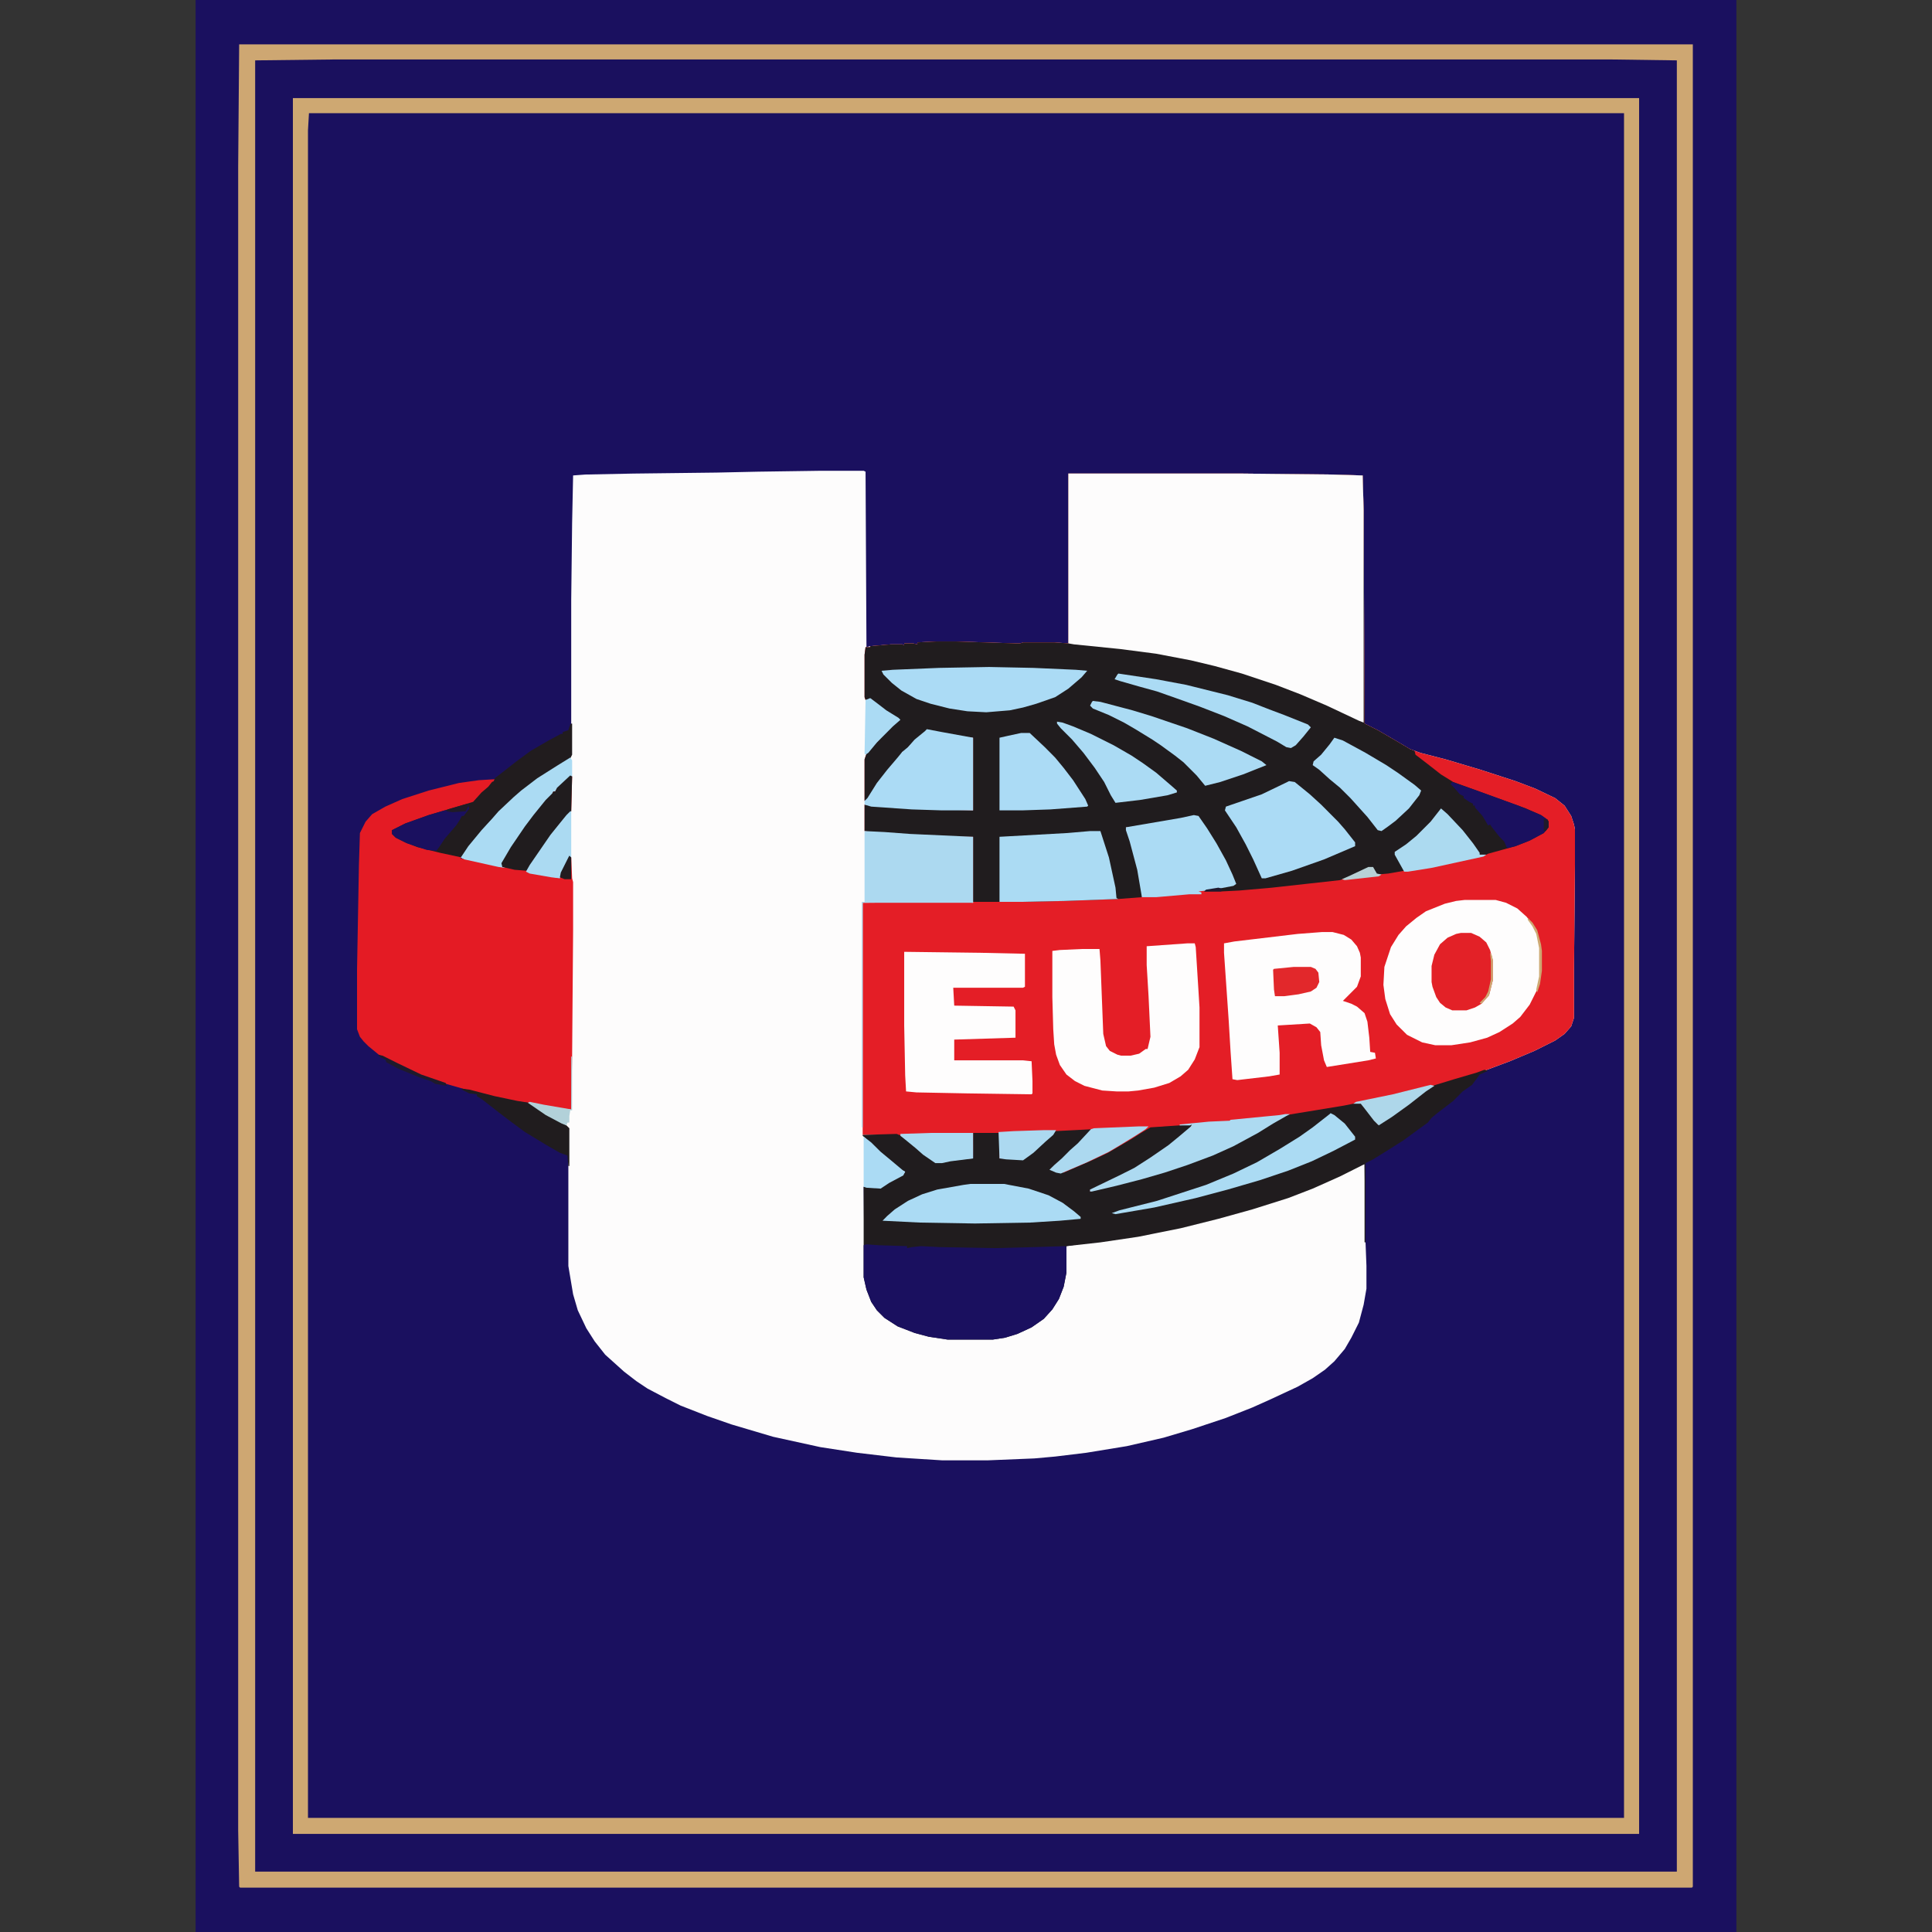 <?xml version="1.0" encoding="UTF-8"?>
<svg xmlns="http://www.w3.org/2000/svg" xmlns:xlink="http://www.w3.org/1999/xlink" width="100px" height="100px" viewBox="0 0 100 100" version="1.1">
<rect x="0" y="0" width="100" height="100" fill="#333333" stroke="none"/>
<g id="surface1">
<path style=" stroke:none;fill-rule:nonzero;fill:rgb(10.196%,6.275%,37.255%);fill-opacity:1;" d="M 10.133 0 L 89.867 0 L 89.867 100 L 10.133 100 Z M 10.133 0 "/>
<path style=" stroke:none;fill-rule:nonzero;fill:rgb(99.216%,98.824%,98.824%);fill-opacity:1;" d="M 42.504 24.367 L 44.703 24.367 L 44.801 24.414 L 44.848 33.496 L 45.043 33.445 L 46.117 33.352 L 46.703 33.352 L 46.801 33.398 L 46.801 33.301 L 47.242 33.301 L 47.484 33.352 L 47.484 33.25 L 48.461 33.203 L 49.488 33.203 L 52.562 33.301 L 52.809 33.301 L 52.953 33.25 L 54.566 33.25 L 55.297 33.301 L 55.297 24.512 L 64.234 24.512 L 68.969 24.562 L 70.531 24.609 L 70.582 26.414 L 70.629 37.453 L 71.312 37.793 L 72.484 38.477 L 72.973 38.77 L 73.512 38.965 L 74.828 39.305 L 76.637 39.844 L 78.441 40.43 L 79.469 40.82 L 80.492 41.309 L 80.98 41.699 L 81.324 42.234 L 81.469 42.676 L 81.52 42.922 L 81.52 44.773 L 81.469 50.242 L 81.469 52.688 L 81.324 53.125 L 80.98 53.516 L 80.492 53.859 L 79.418 54.395 L 78.148 54.93 L 76.832 55.422 L 75.805 55.762 L 74.438 56.152 L 74 56.348 L 73.121 57.031 L 72.387 57.57 L 71.508 58.156 L 71.312 58.25 L 70.824 57.617 L 70.434 57.129 L 69.801 57.227 L 67.797 57.57 L 66.578 57.766 L 65.895 58.156 L 65.113 58.641 L 63.844 59.328 L 62.77 59.812 L 61.449 60.305 L 60.277 60.695 L 59.105 61.035 L 57.789 61.375 L 56.52 61.672 L 56.422 61.672 L 56.422 61.57 L 57.934 60.84 L 58.715 60.449 L 59.547 59.914 L 60.473 59.277 L 61.012 58.836 L 61.645 58.301 L 61.695 58.203 L 61.598 58.25 L 59.547 58.398 L 59.059 58.691 L 58.375 59.133 L 57.543 59.617 L 56.422 60.156 L 55.055 60.742 L 54.809 60.695 L 54.469 60.547 L 54.711 60.305 L 55.102 59.961 L 55.543 59.523 L 55.934 59.18 L 56.566 58.496 L 54.613 58.594 L 53.832 59.375 L 53.297 59.812 L 52.953 60.059 L 52.074 60.008 L 51.734 59.961 L 51.734 58.641 L 50.414 58.691 L 50.367 59.961 L 49.195 60.109 L 48.754 60.203 L 48.414 60.203 L 47.777 59.766 L 47.387 59.422 L 46.852 58.984 L 46.508 58.742 L 45.824 58.742 L 44.703 58.789 L 45.434 59.473 L 45.922 59.914 L 46.461 60.352 L 46.852 60.645 L 46.754 60.84 L 46.02 61.23 L 45.582 61.523 L 44.848 61.477 L 44.703 61.426 L 44.75 66.113 L 44.996 67.039 L 45.289 67.625 L 45.824 68.211 L 46.461 68.602 L 47.34 68.945 L 48.07 69.141 L 49.047 69.289 L 51.391 69.289 L 52.223 69.141 L 53.004 68.848 L 53.637 68.508 L 54.176 68.066 L 54.664 67.43 L 54.906 66.895 L 55.102 66.211 L 55.152 65.867 L 55.199 64.5 L 55.785 64.406 L 58.031 64.109 L 59.691 63.82 L 61.742 63.379 L 63.793 62.844 L 65.941 62.207 L 67.211 61.766 L 68.383 61.281 L 69.848 60.594 L 70.531 60.254 L 70.629 60.254 L 70.68 64.305 L 70.727 65.527 L 70.727 66.699 L 70.582 67.531 L 70.336 68.457 L 69.945 69.238 L 69.605 69.824 L 69.066 70.461 L 68.578 70.898 L 67.945 71.336 L 67.164 71.777 L 65.797 72.414 L 64.82 72.852 L 63.453 73.391 L 61.695 73.977 L 60.23 74.414 L 58.324 74.852 L 56.227 75.195 L 54.613 75.391 L 53.539 75.488 L 51.148 75.586 L 48.754 75.586 L 46.41 75.438 L 44.359 75.195 L 42.457 74.902 L 40.016 74.367 L 37.867 73.73 L 36.598 73.289 L 35.23 72.754 L 34.449 72.363 L 33.52 71.875 L 32.934 71.484 L 32.301 70.996 L 31.324 70.117 L 30.785 69.434 L 30.348 68.75 L 29.906 67.82 L 29.664 66.992 L 29.418 65.527 L 29.418 58.398 L 28.98 58.105 L 28.246 57.715 L 27.32 57.078 L 27.418 57.031 L 28.148 57.18 L 29.566 57.422 L 29.566 54.688 L 29.613 48.145 L 29.613 45.656 L 29.566 45.461 L 29.516 44.383 L 29.371 44.531 L 29.027 45.266 L 28.98 45.461 L 28.539 45.41 L 27.418 45.215 L 27.223 45.117 L 27.418 44.773 L 28.492 43.211 L 28.883 42.727 L 29.32 42.188 L 29.516 41.992 L 29.566 40.188 L 29.223 40.477 L 28.832 40.82 L 28.734 40.969 L 28.637 40.969 L 28.539 41.164 L 28.148 41.555 L 27.613 42.234 L 26.977 43.117 L 26.344 44.094 L 26 44.68 L 26 44.824 L 26.148 44.922 L 25.805 44.875 L 24.047 44.484 L 23.852 44.383 L 24.242 43.797 L 24.926 42.969 L 25.465 42.383 L 25.805 41.992 L 26.586 41.258 L 26.977 40.918 L 27.809 40.281 L 28.883 39.602 L 29.516 39.211 L 29.566 39.062 L 29.566 31.055 L 29.613 27.051 L 29.664 24.609 L 30.297 24.562 L 32.789 24.512 L 37.086 24.461 L 39.234 24.414 Z M 42.504 24.367 "/>
<path style=" stroke:none;fill-rule:nonzero;fill:rgb(10.196%,6.275%,37.255%);fill-opacity:1;" d="M 10.133 0 L 89.867 0 L 89.867 100 L 10.133 100 Z M 17.262 3.078 L 13.207 3.125 L 13.207 96.875 L 86.793 96.875 L 86.793 3.125 L 83.422 3.078 Z M 17.262 3.078 "/>
<path style=" stroke:none;fill-rule:nonzero;fill:rgb(89.412%,11.765%,14.902%);fill-opacity:1;" d="M 55.297 24.512 L 64.234 24.512 L 68.969 24.562 L 70.531 24.609 L 70.582 26.414 L 70.629 37.453 L 71.312 37.793 L 72.484 38.477 L 72.973 38.77 L 73.512 38.965 L 74.828 39.305 L 76.637 39.844 L 78.441 40.43 L 79.469 40.82 L 80.492 41.309 L 80.98 41.699 L 81.324 42.234 L 81.469 42.676 L 81.52 42.922 L 81.52 44.773 L 81.469 50.242 L 81.469 52.688 L 81.324 53.125 L 80.98 53.516 L 80.492 53.859 L 79.418 54.395 L 78.148 54.93 L 76.832 55.422 L 75.805 55.762 L 74.438 56.152 L 74 56.348 L 73.121 57.031 L 72.387 57.57 L 71.508 58.156 L 71.312 58.25 L 70.824 57.617 L 70.434 57.129 L 69.801 57.227 L 67.797 57.57 L 66.578 57.766 L 65.895 58.156 L 65.113 58.641 L 63.844 59.328 L 62.77 59.812 L 61.449 60.305 L 60.277 60.695 L 59.105 61.035 L 57.789 61.375 L 56.52 61.672 L 56.422 61.672 L 56.422 61.57 L 57.934 60.84 L 58.715 60.449 L 59.547 59.914 L 60.473 59.277 L 61.012 58.836 L 61.645 58.301 L 61.695 58.203 L 61.598 58.25 L 59.547 58.398 L 59.059 58.691 L 58.375 59.133 L 57.543 59.617 L 56.422 60.156 L 55.055 60.742 L 54.809 60.695 L 54.469 60.547 L 54.711 60.305 L 55.102 59.961 L 55.543 59.523 L 55.934 59.18 L 56.566 58.496 L 54.613 58.594 L 53.832 59.375 L 53.297 59.812 L 52.953 60.059 L 52.074 60.008 L 51.734 59.961 L 51.734 58.641 L 50.414 58.691 L 50.367 59.961 L 49.195 60.109 L 48.754 60.203 L 48.414 60.203 L 47.777 59.766 L 47.387 59.422 L 46.852 58.984 L 46.508 58.742 L 44.652 58.742 L 44.652 46.727 L 49.781 46.68 L 50.367 46.727 L 50.367 43.312 L 49.488 43.312 L 47.094 43.211 L 45.094 43.066 L 44.75 43.016 L 44.75 41.648 L 45.68 41.75 L 47.191 41.844 L 50.367 41.945 L 50.367 38.184 L 49.828 38.133 L 48.559 37.891 L 47.973 37.793 L 47.438 38.281 L 47.094 38.574 L 46.801 38.914 L 46.703 38.914 L 46.605 39.109 L 46.117 39.648 L 45.582 40.332 L 45.094 41.062 L 44.848 41.453 L 44.75 41.453 L 44.75 39.305 L 44.848 39.016 L 45.289 38.523 L 45.629 38.133 L 46.508 37.258 L 46.266 37.062 L 45.531 36.57 L 45.094 36.18 L 44.801 36.23 L 44.75 36.086 L 44.75 33.887 L 44.801 33.496 L 45.043 33.496 L 45.043 33.445 L 46.117 33.352 L 46.703 33.352 L 46.801 33.398 L 46.801 33.301 L 47.242 33.301 L 47.484 33.352 L 47.484 33.25 L 48.461 33.203 L 49.488 33.203 L 52.562 33.301 L 52.809 33.301 L 52.953 33.25 L 54.566 33.25 L 55.297 33.301 Z M 55.297 24.512 "/>
<path style=" stroke:none;fill-rule:nonzero;fill:rgb(10.196%,6.275%,36.863%);fill-opacity:1;" d="M 17.262 3.078 L 83.422 3.078 L 86.793 3.125 L 86.793 96.875 L 13.207 96.875 L 13.207 3.125 Z M 15.16 5.078 L 15.16 94.922 L 84.84 94.922 L 84.84 5.078 Z M 15.16 5.078 "/>
<path style=" stroke:none;fill-rule:nonzero;fill:rgb(12.549%,10.98%,11.765%);fill-opacity:1;" d="M 55.297 24.512 L 64.234 24.512 L 68.969 24.562 L 70.531 24.609 L 70.582 26.414 L 70.629 37.453 L 71.312 37.793 L 72.484 38.477 L 72.973 38.77 L 73.219 38.867 L 73.266 39.062 L 73.902 39.551 L 74.586 40.086 L 75.219 40.477 L 78.98 41.844 L 79.762 42.188 L 80.102 42.43 L 80.152 42.531 L 80.152 42.82 L 79.906 43.117 L 79.176 43.508 L 78.441 43.797 L 77.027 44.188 L 76.93 44.238 L 76.586 44.238 L 76.246 43.703 L 75.707 43.066 L 75.367 42.676 L 74.781 42.039 L 74.586 41.895 L 74.195 42.383 L 73.754 42.871 L 73.168 43.457 L 72.438 43.992 L 72.191 44.094 L 72.68 45.07 L 71.852 45.215 L 71.266 45.266 L 71.07 44.922 L 70.727 44.969 L 69.898 45.359 L 69.359 45.555 L 65.844 45.945 L 64.137 46.094 L 63.207 46.141 L 62.328 46.141 L 62.426 46.047 L 63.402 45.898 L 63.941 45.75 L 63.551 44.824 L 63.012 43.797 L 62.426 42.871 L 61.988 42.234 L 61.598 42.285 L 59.449 42.676 L 58.57 42.82 L 58.277 42.82 L 58.57 43.703 L 58.961 45.215 L 59.105 46.191 L 59.105 46.438 L 57.887 46.531 L 55.102 46.633 L 52.855 46.68 L 50.367 46.68 L 50.367 43.312 L 49.488 43.312 L 47.094 43.211 L 45.094 43.066 L 44.75 43.016 L 44.75 41.648 L 45.68 41.75 L 47.191 41.844 L 50.367 41.945 L 50.367 38.184 L 49.828 38.133 L 48.559 37.891 L 47.973 37.793 L 47.438 38.281 L 47.094 38.574 L 46.801 38.914 L 46.703 38.914 L 46.605 39.109 L 46.117 39.648 L 45.582 40.332 L 45.094 41.062 L 44.848 41.453 L 44.75 41.453 L 44.75 39.305 L 44.848 39.016 L 45.289 38.523 L 45.629 38.133 L 46.508 37.258 L 46.266 37.062 L 45.531 36.57 L 45.094 36.18 L 44.801 36.23 L 44.75 36.086 L 44.75 33.887 L 44.801 33.496 L 45.043 33.496 L 45.043 33.445 L 46.117 33.352 L 46.703 33.352 L 46.801 33.398 L 46.801 33.301 L 47.242 33.301 L 47.484 33.352 L 47.484 33.25 L 48.461 33.203 L 49.488 33.203 L 52.562 33.301 L 52.809 33.301 L 52.953 33.25 L 54.566 33.25 L 55.297 33.301 Z M 55.297 24.512 "/>
<path style=" stroke:none;fill-rule:nonzero;fill:rgb(80.784%,65.49%,44.706%);fill-opacity:1;" d="M 12.379 2.297 L 87.621 2.297 L 87.621 97.656 L 87.574 97.703 L 12.426 97.703 L 12.379 97.656 L 12.328 94.727 L 12.328 8.641 Z M 17.262 3.078 L 13.207 3.125 L 13.207 96.875 L 86.793 96.875 L 86.793 3.125 L 83.422 3.078 Z M 17.262 3.078 "/>
<path style=" stroke:none;fill-rule:nonzero;fill:rgb(80.784%,65.882%,44.706%);fill-opacity:1;" d="M 15.16 5.078 L 84.84 5.078 L 84.84 94.922 L 15.16 94.922 Z M 15.992 5.859 L 15.941 6.738 L 15.941 94.094 L 84.059 94.094 L 84.059 5.859 Z M 15.992 5.859 "/>
<path style=" stroke:none;fill-rule:nonzero;fill:rgb(12.549%,10.98%,11.765%);fill-opacity:1;" d="M 76.832 55.371 L 77.027 55.422 L 76.586 55.617 L 76.195 56.152 L 75.707 56.492 L 75.219 56.984 L 74.391 57.617 L 74.098 57.859 L 73.902 58.105 L 73.363 58.496 L 72.633 59.031 L 71.703 59.617 L 71.07 60.008 L 70.68 60.203 L 70.68 64.305 L 70.629 64.305 L 70.629 60.254 L 69.359 60.891 L 67.945 61.523 L 66.676 62.012 L 64.82 62.598 L 63.062 63.086 L 61.109 63.574 L 58.91 64.016 L 56.957 64.305 L 55.199 64.5 L 55.199 65.867 L 55.055 66.602 L 54.809 67.234 L 54.469 67.773 L 54.027 68.262 L 53.395 68.703 L 52.66 69.043 L 52.027 69.238 L 51.391 69.336 L 49.047 69.336 L 48.07 69.188 L 47.34 68.992 L 46.461 68.652 L 45.777 68.211 L 45.387 67.82 L 45.094 67.383 L 44.848 66.75 L 44.703 66.113 L 44.703 61.426 L 45.582 61.477 L 46.363 60.984 L 46.801 60.742 L 46.852 60.645 L 46.656 60.547 L 46.117 60.109 L 45.387 59.473 L 44.996 59.082 L 44.652 58.789 L 44.652 58.742 L 46.41 58.691 L 46.656 58.789 L 47.145 59.18 L 47.777 59.719 L 48.414 60.156 L 49.047 60.109 L 49.535 60.008 L 50.367 59.961 L 50.367 58.641 L 51.734 58.641 L 51.734 59.961 L 52.953 60.008 L 53.344 59.719 L 54.027 59.133 L 54.613 58.547 L 56.617 58.445 L 56.324 58.789 L 55.785 59.375 L 55.152 59.961 L 54.809 60.305 L 54.516 60.5 L 54.809 60.645 L 55.055 60.695 L 56.52 60.059 L 57.348 59.668 L 58.52 58.984 L 59.059 58.641 L 59.547 58.352 L 61.695 58.203 L 61.598 58.398 L 60.863 59.031 L 60.133 59.57 L 59.547 59.961 L 58.617 60.547 L 57.836 60.938 L 56.52 61.57 L 56.422 61.57 L 56.422 61.672 L 57.203 61.477 L 58.52 61.133 L 59.938 60.742 L 61.207 60.352 L 62.77 59.766 L 63.941 59.227 L 65.211 58.547 L 66.137 57.961 L 66.578 57.715 L 69.555 57.227 L 70.289 57.078 L 70.484 57.129 L 71.117 57.91 L 71.312 58.203 L 71.898 57.859 L 72.73 57.273 L 73.609 56.594 L 74.145 56.203 L 75.27 55.859 L 76.441 55.516 Z M 76.832 55.371 "/>
<path style=" stroke:none;fill-rule:nonzero;fill:rgb(99.216%,98.824%,98.824%);fill-opacity:1;" d="M 55.297 24.512 L 64.234 24.512 L 68.969 24.562 L 70.531 24.609 L 70.582 26.414 L 70.582 37.402 L 70.336 37.305 L 68.676 36.523 L 67.309 35.938 L 66.039 35.449 L 64.281 34.863 L 62.867 34.473 L 61.645 34.18 L 59.84 33.836 L 57.984 33.594 L 55.59 33.352 L 55.297 33.301 Z M 55.297 24.512 "/>
<path style=" stroke:none;fill-rule:nonzero;fill:rgb(89.412%,10.588%,14.118%);fill-opacity:1;" d="M 29.516 40.137 L 29.613 40.188 L 29.566 41.992 L 29.223 42.336 L 28.832 42.82 L 28.148 43.75 L 27.809 44.289 L 27.27 45.07 L 27.418 45.164 L 28.98 45.461 L 29.027 45.164 L 29.418 44.383 L 29.516 44.289 L 29.566 44.383 L 29.613 45.461 L 29.664 45.656 L 29.664 48.145 L 29.613 54.688 L 29.566 57.422 L 28.98 57.375 L 27.809 57.18 L 27.32 57.078 L 26.539 56.984 L 24.977 56.641 L 22.926 56.055 L 21.703 55.617 L 20.289 54.93 L 19.605 54.59 L 19.066 54.148 L 18.824 53.906 L 18.629 53.664 L 18.48 53.273 L 18.48 50.195 L 18.578 44.773 L 18.629 43.117 L 18.922 42.531 L 19.262 42.141 L 19.945 41.75 L 20.824 41.359 L 22.191 40.918 L 23.754 40.527 L 24.781 40.383 L 25.609 40.332 L 25.562 40.477 L 25.316 40.723 L 24.684 41.309 L 24.488 41.555 L 21.898 42.336 L 20.875 42.727 L 20.387 42.969 L 20.289 42.969 L 20.387 43.211 L 20.629 43.406 L 21.461 43.75 L 22.094 43.945 L 22.68 44.043 L 23.414 44.238 L 23.852 44.336 L 23.852 44.434 L 24.195 44.484 L 26 44.875 L 25.953 44.68 L 26.441 43.848 L 27.172 42.773 L 27.613 42.188 L 28.246 41.406 L 28.59 41.062 L 28.637 40.969 L 28.734 40.969 L 28.832 40.773 Z M 29.516 40.137 "/>
<path style=" stroke:none;fill-rule:nonzero;fill:rgb(99.608%,99.216%,99.216%);fill-opacity:1;" d="M 75.805 46.582 L 77.418 46.582 L 77.953 46.727 L 78.539 47.023 L 79.027 47.461 L 79.418 48 L 79.613 48.535 L 79.711 49.07 L 79.711 50.539 L 79.566 51.219 L 79.176 52 L 78.688 52.637 L 78.297 52.977 L 77.613 53.418 L 76.977 53.711 L 76.098 53.953 L 75.121 54.102 L 74.293 54.102 L 73.609 53.953 L 72.828 53.562 L 72.289 53.027 L 71.949 52.492 L 71.703 51.711 L 71.605 50.977 L 71.656 50.047 L 71.996 49.023 L 72.387 48.391 L 72.777 47.949 L 73.316 47.508 L 73.805 47.168 L 74.781 46.777 L 75.367 46.633 Z M 75.805 46.582 "/>
<path style=" stroke:none;fill-rule:nonzero;fill:rgb(10.196%,6.275%,37.255%);fill-opacity:1;" d="M 44.848 64.406 L 45.484 64.453 L 46.949 64.5 L 46.949 64.602 L 47.191 64.551 L 47.68 64.5 L 48.656 64.551 L 51.488 64.602 L 53.492 64.551 L 55.152 64.5 L 55.199 64.551 L 55.199 65.867 L 55.055 66.602 L 54.809 67.234 L 54.469 67.773 L 54.027 68.262 L 53.395 68.703 L 52.66 69.043 L 52.027 69.238 L 51.391 69.336 L 49.047 69.336 L 48.07 69.188 L 47.34 68.992 L 46.461 68.652 L 45.777 68.211 L 45.387 67.82 L 45.094 67.383 L 44.848 66.75 L 44.703 66.113 L 44.703 64.453 Z M 44.848 64.406 "/>
<path style=" stroke:none;fill-rule:nonzero;fill:rgb(99.608%,99.216%,99.216%);fill-opacity:1;" d="M 68.434 48.242 L 68.969 48.242 L 69.555 48.391 L 69.945 48.633 L 70.238 48.977 L 70.387 49.316 L 70.434 49.562 L 70.434 50.539 L 70.238 51.074 L 69.508 51.805 L 69.945 51.953 L 70.238 52.102 L 70.629 52.441 L 70.777 52.883 L 70.875 53.711 L 70.922 54.445 L 71.168 54.492 L 71.215 54.785 L 70.824 54.883 L 68.676 55.227 L 68.531 54.883 L 68.383 54.102 L 68.336 53.418 L 68.141 53.172 L 67.797 52.977 L 66.137 53.078 L 66.234 54.492 L 66.234 55.617 L 65.699 55.711 L 64.039 55.906 L 63.793 55.859 L 63.695 54.445 L 63.598 52.832 L 63.355 49.316 L 63.355 48.828 L 63.891 48.73 L 67.164 48.34 Z M 68.434 48.242 "/>
<path style=" stroke:none;fill-rule:nonzero;fill:rgb(99.608%,99.216%,99.216%);fill-opacity:1;" d="M 61.449 48.828 L 61.84 48.828 L 61.891 49.023 L 62.035 51.32 L 62.086 52.148 L 62.086 54.199 L 61.84 54.836 L 61.5 55.371 L 61.109 55.711 L 60.523 56.055 L 59.742 56.297 L 58.91 56.445 L 58.422 56.492 L 57.789 56.492 L 57.055 56.445 L 56.129 56.203 L 55.641 55.957 L 55.199 55.617 L 54.859 55.125 L 54.664 54.59 L 54.566 54.055 L 54.516 53.273 L 54.469 51.609 L 54.469 49.219 L 54.859 49.172 L 55.98 49.121 L 56.91 49.121 L 56.957 49.707 L 57.105 53.516 L 57.25 54.148 L 57.445 54.395 L 57.836 54.59 L 58.031 54.641 L 58.52 54.641 L 58.961 54.539 L 59.301 54.297 L 59.398 54.297 L 59.547 53.664 L 59.449 51.562 L 59.352 49.953 L 59.352 48.977 Z M 61.449 48.828 "/>
<path style=" stroke:none;fill-rule:nonzero;fill:rgb(99.608%,99.216%,99.216%);fill-opacity:1;" d="M 46.801 49.266 L 50.758 49.316 L 53.051 49.367 L 53.051 51.074 L 52.953 51.125 L 49.34 51.125 L 49.391 52.051 L 52.465 52.102 L 52.562 52.297 L 52.562 53.711 L 49.391 53.809 L 49.391 54.883 L 52.953 54.883 L 53.395 54.93 L 53.441 55.957 L 53.441 56.594 L 53.395 56.641 L 50.074 56.594 L 47.438 56.543 L 46.898 56.492 L 46.852 55.664 L 46.801 53.078 Z M 46.801 49.266 "/>
<path style=" stroke:none;fill-rule:nonzero;fill:rgb(67.451%,85.098%,94.118%);fill-opacity:1;" d="M 44.75 43.016 L 45.777 43.066 L 47.094 43.164 L 50.367 43.312 L 50.367 46.727 L 44.652 46.727 L 44.652 58.352 L 44.605 58.352 L 44.605 46.68 L 44.75 46.68 Z M 44.75 43.016 "/>
<path style=" stroke:none;fill-rule:nonzero;fill:rgb(67.059%,85.882%,95.294%);fill-opacity:1;" d="M 56.422 43.016 L 56.957 43.016 L 57.398 44.383 L 57.738 45.945 L 57.789 46.484 L 57.887 46.531 L 55.102 46.633 L 52.855 46.68 L 51.734 46.68 L 51.734 43.312 L 55.25 43.117 Z M 56.422 43.016 "/>
<path style=" stroke:none;fill-rule:nonzero;fill:rgb(67.059%,85.882%,96.078%);fill-opacity:1;" d="M 66.723 40.43 L 67.016 40.477 L 67.797 41.113 L 68.383 41.648 L 69.262 42.531 L 69.605 42.922 L 70.141 43.602 L 70.141 43.797 L 68.531 44.484 L 66.871 45.07 L 65.504 45.461 L 65.309 45.461 L 64.867 44.484 L 64.477 43.703 L 63.988 42.82 L 63.402 41.945 L 63.453 41.75 L 65.309 41.113 L 66.527 40.527 Z M 66.723 40.43 "/>
<path style=" stroke:none;fill-rule:nonzero;fill:rgb(67.059%,85.882%,96.078%);fill-opacity:1;" d="M 51.195 34.523 L 53.492 34.57 L 55.688 34.668 L 56.273 34.719 L 55.98 35.059 L 55.297 35.645 L 54.613 36.086 L 53.637 36.426 L 52.953 36.621 L 52.27 36.766 L 51.051 36.867 L 50.074 36.816 L 49.145 36.672 L 48.168 36.426 L 47.438 36.18 L 46.656 35.742 L 46.168 35.352 L 45.727 34.914 L 45.629 34.719 L 46.215 34.668 L 48.609 34.57 Z M 51.195 34.523 "/>
<path style=" stroke:none;fill-rule:nonzero;fill:rgb(67.059%,85.882%,96.078%);fill-opacity:1;" d="M 47.973 37.742 L 48.754 37.891 L 50.367 38.184 L 50.367 41.945 L 48.754 41.945 L 47.191 41.895 L 45.094 41.75 L 44.75 41.648 L 44.75 41.453 L 44.898 41.309 L 45.387 40.527 L 45.922 39.844 L 46.461 39.211 L 46.703 38.914 L 46.996 38.672 L 47.34 38.281 L 47.875 37.844 Z M 47.973 37.742 "/>
<path style=" stroke:none;fill-rule:nonzero;fill:rgb(67.059%,85.882%,95.686%);fill-opacity:1;" d="M 61.793 42.188 L 62.035 42.234 L 62.477 42.871 L 62.965 43.652 L 63.453 44.531 L 63.793 45.266 L 63.988 45.75 L 63.844 45.852 L 62.816 46.047 L 62.035 46.141 L 62.184 46.191 L 62.184 46.289 L 61.547 46.289 L 59.84 46.438 L 59.105 46.438 L 58.863 45.02 L 58.473 43.555 L 58.277 42.969 L 58.277 42.82 L 61.109 42.336 Z M 61.793 42.188 "/>
<path style=" stroke:none;fill-rule:nonzero;fill:rgb(12.941%,10.98%,11.765%);fill-opacity:1;" d="M 29.566 37.453 L 29.613 37.453 L 29.613 39.062 L 29.516 39.258 L 28.246 40.039 L 27.418 40.625 L 26.879 41.062 L 26.148 41.75 L 25.758 42.09 L 25.172 42.727 L 24.73 43.262 L 24.242 43.848 L 23.902 44.383 L 22.777 44.141 L 21.605 43.848 L 20.973 43.602 L 20.484 43.359 L 20.289 43.164 L 20.289 42.969 L 20.973 42.625 L 22.191 42.188 L 24.488 41.504 L 24.926 41.016 L 25.27 40.723 L 25.465 40.477 L 25.562 40.43 L 25.609 40.281 L 26.051 39.941 L 26.734 39.406 L 27.465 38.867 L 28.395 38.328 L 29.027 37.988 L 29.125 37.988 L 29.125 37.891 L 29.418 37.793 L 29.516 37.5 Z M 29.566 37.453 "/>
<path style=" stroke:none;fill-rule:nonzero;fill:rgb(67.059%,85.882%,95.686%);fill-opacity:1;" d="M 50.219 61.281 L 51.977 61.281 L 53.246 61.523 L 54.273 61.867 L 55.004 62.258 L 55.59 62.695 L 55.934 62.988 L 55.934 63.086 L 54.859 63.184 L 53.297 63.281 L 50.465 63.328 L 47.633 63.281 L 45.68 63.184 L 45.922 62.938 L 46.312 62.598 L 46.996 62.156 L 47.73 61.816 L 48.512 61.57 L 49.879 61.328 Z M 50.219 61.281 "/>
<path style=" stroke:none;fill-rule:nonzero;fill:rgb(67.059%,85.882%,96.078%);fill-opacity:1;" d="M 52.855 37.938 L 53.297 37.938 L 54.078 38.672 L 54.613 39.211 L 55.055 39.746 L 55.543 40.383 L 56.176 41.359 L 56.324 41.699 L 56.273 41.75 L 54.371 41.895 L 52.906 41.945 L 51.734 41.945 L 51.734 38.184 L 52.172 38.086 Z M 52.855 37.938 "/>
<path style=" stroke:none;fill-rule:nonzero;fill:rgb(67.059%,85.882%,96.078%);fill-opacity:1;" d="M 69.066 38.184 L 69.508 38.328 L 70.68 38.965 L 71.754 39.602 L 72.34 39.992 L 73.219 40.625 L 73.559 40.918 L 73.461 41.164 L 72.926 41.844 L 72.242 42.48 L 71.852 42.773 L 71.508 43.016 L 71.312 42.969 L 70.777 42.285 L 69.898 41.309 L 69.359 40.773 L 68.824 40.332 L 68.285 39.844 L 67.945 39.602 L 67.992 39.406 L 68.383 39.062 L 68.824 38.523 Z M 69.066 38.184 "/>
<path style=" stroke:none;fill-rule:nonzero;fill:rgb(67.059%,85.882%,95.686%);fill-opacity:1;" d="M 56.566 36.281 L 56.957 36.328 L 58.617 36.766 L 59.594 37.062 L 61.449 37.695 L 62.816 38.234 L 64.234 38.867 L 65.309 39.406 L 65.551 39.602 L 64.332 40.086 L 63.16 40.477 L 62.379 40.672 L 61.938 40.137 L 61.254 39.453 L 60.816 39.109 L 60.082 38.574 L 59.645 38.281 L 58.766 37.742 L 58.18 37.402 L 57.398 37.012 L 56.566 36.672 L 56.422 36.523 L 56.52 36.328 Z M 56.566 36.281 "/>
<path style=" stroke:none;fill-rule:nonzero;fill:rgb(89.02%,12.941%,15.294%);fill-opacity:1;" d="M 75.609 48.289 L 76.148 48.289 L 76.586 48.484 L 76.93 48.781 L 77.125 49.172 L 77.27 49.707 L 77.27 50.734 L 77.074 51.516 L 76.684 51.953 L 76.344 52.148 L 75.902 52.297 L 75.172 52.297 L 74.828 52.148 L 74.535 51.906 L 74.34 51.609 L 74.145 51.074 L 74.098 50.828 L 74.098 50 L 74.242 49.414 L 74.535 48.875 L 74.926 48.535 L 75.367 48.34 Z M 75.609 48.289 "/>
<path style=" stroke:none;fill-rule:nonzero;fill:rgb(67.059%,85.882%,95.294%);fill-opacity:1;" d="M 68.871 57.617 L 69.066 57.715 L 69.605 58.156 L 70.141 58.836 L 70.141 58.984 L 69.02 59.57 L 67.895 60.109 L 66.676 60.594 L 65.211 61.086 L 63.551 61.57 L 61.891 62.012 L 59.742 62.5 L 57.738 62.844 L 57.543 62.793 L 57.934 62.648 L 59.887 62.156 L 62.426 61.328 L 63.844 60.742 L 65.062 60.156 L 66.234 59.473 L 67.262 58.836 L 67.945 58.352 L 68.824 57.664 Z M 68.871 57.617 "/>
<path style=" stroke:none;fill-rule:nonzero;fill:rgb(67.843%,85.49%,94.51%);fill-opacity:1;" d="M 66.527 57.664 L 66.773 57.664 L 66.578 57.766 L 65.895 58.156 L 65.113 58.641 L 63.844 59.328 L 62.77 59.812 L 61.449 60.305 L 60.277 60.695 L 59.105 61.035 L 57.789 61.375 L 56.52 61.672 L 56.422 61.672 L 56.422 61.57 L 57.934 60.84 L 58.715 60.449 L 59.547 59.914 L 60.473 59.277 L 61.012 58.836 L 61.645 58.301 L 61.695 58.203 L 61.598 58.25 L 61.059 58.25 L 61.059 58.203 L 62.574 58.055 L 63.648 58.008 L 63.695 57.961 L 66.234 57.715 Z M 66.527 57.664 "/>
<path style=" stroke:none;fill-rule:nonzero;fill:rgb(67.059%,85.882%,95.294%);fill-opacity:1;" d="M 29.516 39.211 L 29.613 39.355 L 29.613 40.188 L 29.418 40.281 L 28.785 40.867 L 28.734 40.969 L 28.637 40.969 L 28.539 41.164 L 28.148 41.555 L 27.613 42.234 L 26.977 43.117 L 26.344 44.094 L 26 44.68 L 26 44.824 L 26.148 44.922 L 25.805 44.875 L 24.047 44.484 L 23.852 44.383 L 24.242 43.797 L 24.926 42.969 L 25.465 42.383 L 25.805 41.992 L 26.586 41.258 L 26.977 40.918 L 27.809 40.281 L 28.883 39.602 Z M 29.516 39.211 "/>
<path style=" stroke:none;fill-rule:nonzero;fill:rgb(67.059%,85.882%,95.686%);fill-opacity:1;" d="M 57.887 34.863 L 59.84 35.156 L 61.402 35.449 L 63.551 35.984 L 64.82 36.375 L 65.699 36.719 L 66.48 37.012 L 67.699 37.5 L 67.848 37.648 L 67.457 38.133 L 67.066 38.574 L 66.82 38.719 L 66.578 38.672 L 66.09 38.379 L 64.574 37.598 L 63.355 37.062 L 62.086 36.57 L 60.863 36.133 L 59.887 35.789 L 59.008 35.547 L 57.984 35.254 L 57.691 35.156 L 57.836 34.914 Z M 57.887 34.863 "/>
<path style=" stroke:none;fill-rule:nonzero;fill:rgb(67.059%,85.882%,95.686%);fill-opacity:1;" d="M 54.711 37.352 L 55.004 37.402 L 55.543 37.598 L 56.469 37.988 L 57.641 38.574 L 58.57 39.109 L 59.156 39.5 L 59.84 39.992 L 60.523 40.578 L 60.914 40.918 L 60.914 41.016 L 60.426 41.164 L 59.008 41.406 L 57.738 41.555 L 57.496 41.164 L 57.152 40.477 L 56.664 39.746 L 56.078 38.965 L 55.492 38.281 L 54.906 37.695 L 54.711 37.453 Z M 54.711 37.352 "/>
<path style=" stroke:none;fill-rule:nonzero;fill:rgb(67.451%,85.49%,94.118%);fill-opacity:1;" d="M 74.586 41.844 L 74.926 42.141 L 75.707 42.969 L 76.246 43.652 L 76.586 44.141 L 76.586 44.238 L 76.93 44.238 L 76.781 44.336 L 74.098 44.922 L 72.875 45.117 L 72.68 45.117 L 72.191 44.238 L 72.191 44.094 L 72.777 43.703 L 73.316 43.262 L 74.047 42.531 Z M 74.586 41.844 "/>
<path style=" stroke:none;fill-rule:nonzero;fill:rgb(12.549%,10.98%,11.765%);fill-opacity:1;" d="M 29.516 40.137 L 29.613 40.188 L 29.566 41.992 L 29.223 42.336 L 28.832 42.82 L 28.148 43.75 L 27.809 44.289 L 27.27 45.07 L 26.637 45.02 L 26 44.875 L 25.953 44.68 L 26.441 43.848 L 27.172 42.773 L 27.613 42.188 L 28.246 41.406 L 28.59 41.062 L 28.637 40.969 L 28.734 40.969 L 28.832 40.773 Z M 29.516 40.137 "/>
<path style=" stroke:none;fill-rule:nonzero;fill:rgb(10.196%,6.275%,37.255%);fill-opacity:1;" d="M 75.172 40.477 L 76.293 40.867 L 78.59 41.699 L 79.762 42.188 L 80.102 42.43 L 80.152 42.531 L 80.152 42.82 L 79.906 43.117 L 79.176 43.508 L 78.441 43.797 L 78.004 43.898 L 77.855 43.555 L 77.613 43.312 L 77.223 42.82 L 77.125 42.676 L 77.027 42.727 L 76.734 42.234 L 76.344 41.797 L 76.344 41.699 L 76.246 41.699 L 76.246 41.602 L 76.051 41.504 L 75.758 41.309 L 75.758 41.211 L 75.562 41.113 L 75.27 40.773 L 75.074 40.578 Z M 75.172 40.477 "/>
<path style=" stroke:none;fill-rule:nonzero;fill:rgb(12.549%,10.98%,11.765%);fill-opacity:1;" d="M 23.902 56.348 L 24.293 56.398 L 25.609 56.738 L 26.781 56.984 L 27.367 57.078 L 28.344 57.715 L 29.32 58.25 L 29.469 58.398 L 29.469 60.352 L 29.418 60.352 L 29.371 59.812 L 28.98 59.668 L 28.297 59.277 L 27.172 58.594 L 26.441 58.055 L 25.805 57.57 L 24.926 56.883 L 24.684 56.738 L 24.684 56.641 L 24.293 56.594 L 23.902 56.398 Z M 23.902 56.348 "/>
<path style=" stroke:none;fill-rule:nonzero;fill:rgb(67.451%,85.098%,94.118%);fill-opacity:1;" d="M 58.961 58.301 L 59.449 58.301 L 59.301 58.445 L 58.766 58.789 L 58.129 59.18 L 57.398 59.617 L 56.273 60.156 L 54.906 60.742 L 54.664 60.695 L 54.32 60.547 L 54.566 60.305 L 54.957 59.961 L 55.395 59.523 L 55.785 59.18 L 56.469 58.445 L 56.617 58.398 Z M 58.961 58.301 "/>
<path style=" stroke:none;fill-rule:nonzero;fill:rgb(10.196%,6.275%,37.255%);fill-opacity:1;" d="M 24.242 41.699 L 24.293 41.844 L 24 42.234 L 23.902 42.234 L 23.805 42.43 L 23.609 42.727 L 23.023 43.406 L 22.73 43.848 L 22.582 44.043 L 22.094 43.992 L 21.07 43.652 L 20.484 43.359 L 20.289 43.164 L 20.289 42.969 L 20.973 42.625 L 22.191 42.188 L 23.023 41.945 L 23.656 41.992 L 24.098 41.992 L 24.195 41.75 Z M 24.242 41.699 "/>
<path style=" stroke:none;fill-rule:nonzero;fill:rgb(67.451%,85.49%,94.51%);fill-opacity:1;" d="M 48.168 58.641 L 50.367 58.641 L 50.367 59.961 L 49.195 60.109 L 48.754 60.203 L 48.414 60.203 L 47.777 59.766 L 47.387 59.422 L 46.852 58.984 L 46.605 58.789 L 46.605 58.691 Z M 48.168 58.641 "/>
<path style=" stroke:none;fill-rule:nonzero;fill:rgb(67.059%,85.49%,94.902%);fill-opacity:1;" d="M 29.516 41.992 L 29.566 41.992 L 29.566 44.383 L 29.469 44.383 L 29.078 45.164 L 28.98 45.461 L 28.539 45.41 L 27.418 45.215 L 27.223 45.117 L 27.418 44.773 L 28.492 43.211 L 28.883 42.727 L 29.32 42.188 Z M 29.516 41.992 "/>
<path style=" stroke:none;fill-rule:nonzero;fill:rgb(67.059%,85.882%,95.686%);fill-opacity:1;" d="M 44.703 58.836 L 45.094 59.133 L 45.582 59.617 L 46.117 60.059 L 46.754 60.594 L 46.852 60.645 L 46.754 60.84 L 46.02 61.23 L 45.582 61.523 L 44.848 61.477 L 44.703 61.426 Z M 44.703 58.836 "/>
<path style=" stroke:none;fill-rule:nonzero;fill:rgb(67.451%,85.098%,94.118%);fill-opacity:1;" d="M 54.027 58.496 L 54.664 58.496 L 54.516 58.742 L 54.125 59.082 L 53.492 59.668 L 52.953 60.059 L 52.074 60.008 L 51.734 59.961 L 51.684 58.594 L 52.465 58.547 Z M 54.027 58.496 "/>
<path style=" stroke:none;fill-rule:nonzero;fill:rgb(88.627%,15.686%,16.863%);fill-opacity:1;" d="M 66.969 50.047 L 67.848 50.047 L 68.09 50.148 L 68.238 50.344 L 68.285 50.828 L 68.141 51.125 L 67.848 51.32 L 67.211 51.465 L 66.48 51.562 L 65.992 51.562 L 65.941 51.219 L 65.895 50.195 L 65.941 50.148 Z M 66.969 50.047 "/>
<path style=" stroke:none;fill-rule:nonzero;fill:rgb(68.235%,84.314%,91.765%);fill-opacity:1;" d="M 74.047 56.152 L 74.242 56.203 L 73.805 56.492 L 72.926 57.18 L 72.047 57.812 L 71.363 58.25 L 71.117 58.008 L 70.629 57.375 L 70.434 57.129 L 70.043 57.129 L 70.191 57.031 L 72.094 56.641 Z M 74.047 56.152 "/>
<path style=" stroke:none;fill-rule:nonzero;fill:rgb(67.059%,85.882%,95.686%);fill-opacity:1;" d="M 45.043 36.133 L 45.434 36.426 L 45.875 36.766 L 46.508 37.156 L 46.605 37.258 L 46.215 37.598 L 45.387 38.43 L 44.945 38.965 L 44.801 39.062 L 44.75 39.016 L 44.801 36.23 Z M 45.043 36.133 "/>
<path style=" stroke:none;fill-rule:nonzero;fill:rgb(69.804%,81.961%,85.098%);fill-opacity:1;" d="M 29.566 54.688 L 29.613 54.688 L 29.613 57.469 L 29.516 57.469 L 29.469 57.766 L 29.469 58.105 L 29.371 58.105 L 29.32 58.25 L 29.078 58.156 L 28.246 57.715 L 27.32 57.078 L 27.418 57.031 L 28.148 57.18 L 29.566 57.422 Z M 29.566 54.688 "/>
<path style=" stroke:none;fill-rule:nonzero;fill:rgb(12.157%,10.196%,16.863%);fill-opacity:1;" d="M 19.555 54.59 L 19.801 54.641 L 20.582 55.031 L 21.801 55.617 L 23.07 56.055 L 23.121 56.203 L 22.535 56.102 L 22.289 55.957 L 21.703 55.762 L 20.629 55.32 L 19.996 54.98 L 19.945 54.836 L 19.703 54.734 Z M 19.555 54.59 "/>
<path style=" stroke:none;fill-rule:nonzero;fill:rgb(72.157%,81.961%,83.922%);fill-opacity:1;" d="M 70.824 44.875 L 71.07 44.875 L 71.266 45.215 L 71.508 45.266 L 71.363 45.359 L 69.605 45.555 L 69.457 45.508 L 69.898 45.312 Z M 70.824 44.875 "/>
<path style=" stroke:none;fill-rule:nonzero;fill:rgb(13.333%,10.98%,12.549%);fill-opacity:1;" d="M 29.469 44.289 L 29.566 44.383 L 29.566 45.508 L 29.223 45.508 L 28.98 45.41 L 29.027 45.164 L 29.418 44.383 Z M 29.469 44.289 "/>
<path style=" stroke:none;fill-rule:nonzero;fill:rgb(80.784%,66.275%,45.098%);fill-opacity:1;" d="M 79.078 47.508 L 79.32 47.754 L 79.566 48.145 L 79.762 48.875 L 79.809 49.219 L 79.809 50.242 L 79.711 50.93 L 79.566 51.367 L 79.516 51.219 L 79.664 50.539 L 79.664 49.07 L 79.516 48.34 L 79.32 47.949 L 79.078 47.609 Z M 79.078 47.508 "/>
<path style=" stroke:none;fill-rule:nonzero;fill:rgb(12.549%,10.588%,15.294%);fill-opacity:1;" d="M 24.195 41.602 L 24.293 41.648 L 24.098 41.992 L 23.414 42.039 L 23.121 41.992 L 23.168 41.895 Z M 24.195 41.602 "/>
<path style=" stroke:none;fill-rule:nonzero;fill:rgb(80.784%,66.275%,45.098%);fill-opacity:1;" d="M 77.125 49.316 L 77.223 49.461 L 77.27 49.707 L 77.27 50.734 L 77.074 51.516 L 76.684 51.953 L 76.586 51.906 L 76.879 51.609 L 77.027 51.32 L 77.172 50.684 L 77.172 49.758 Z M 77.125 49.316 "/>
<path style=" stroke:none;fill-rule:nonzero;fill:rgb(12.157%,10.196%,16.471%);fill-opacity:1;" d="M 79.906 42.383 L 80.102 42.43 L 80.152 42.531 L 80.152 42.82 L 80.004 43.016 L 79.906 43.016 Z M 79.906 42.383 "/>
<path style=" stroke:none;fill-rule:nonzero;fill:rgb(12.157%,9.804%,18.039%);fill-opacity:1;" d="M 63.062 45.945 L 63.258 45.996 L 63.207 46.141 L 62.328 46.141 L 62.426 46.047 Z M 63.062 45.945 "/>
</g>
</svg>
